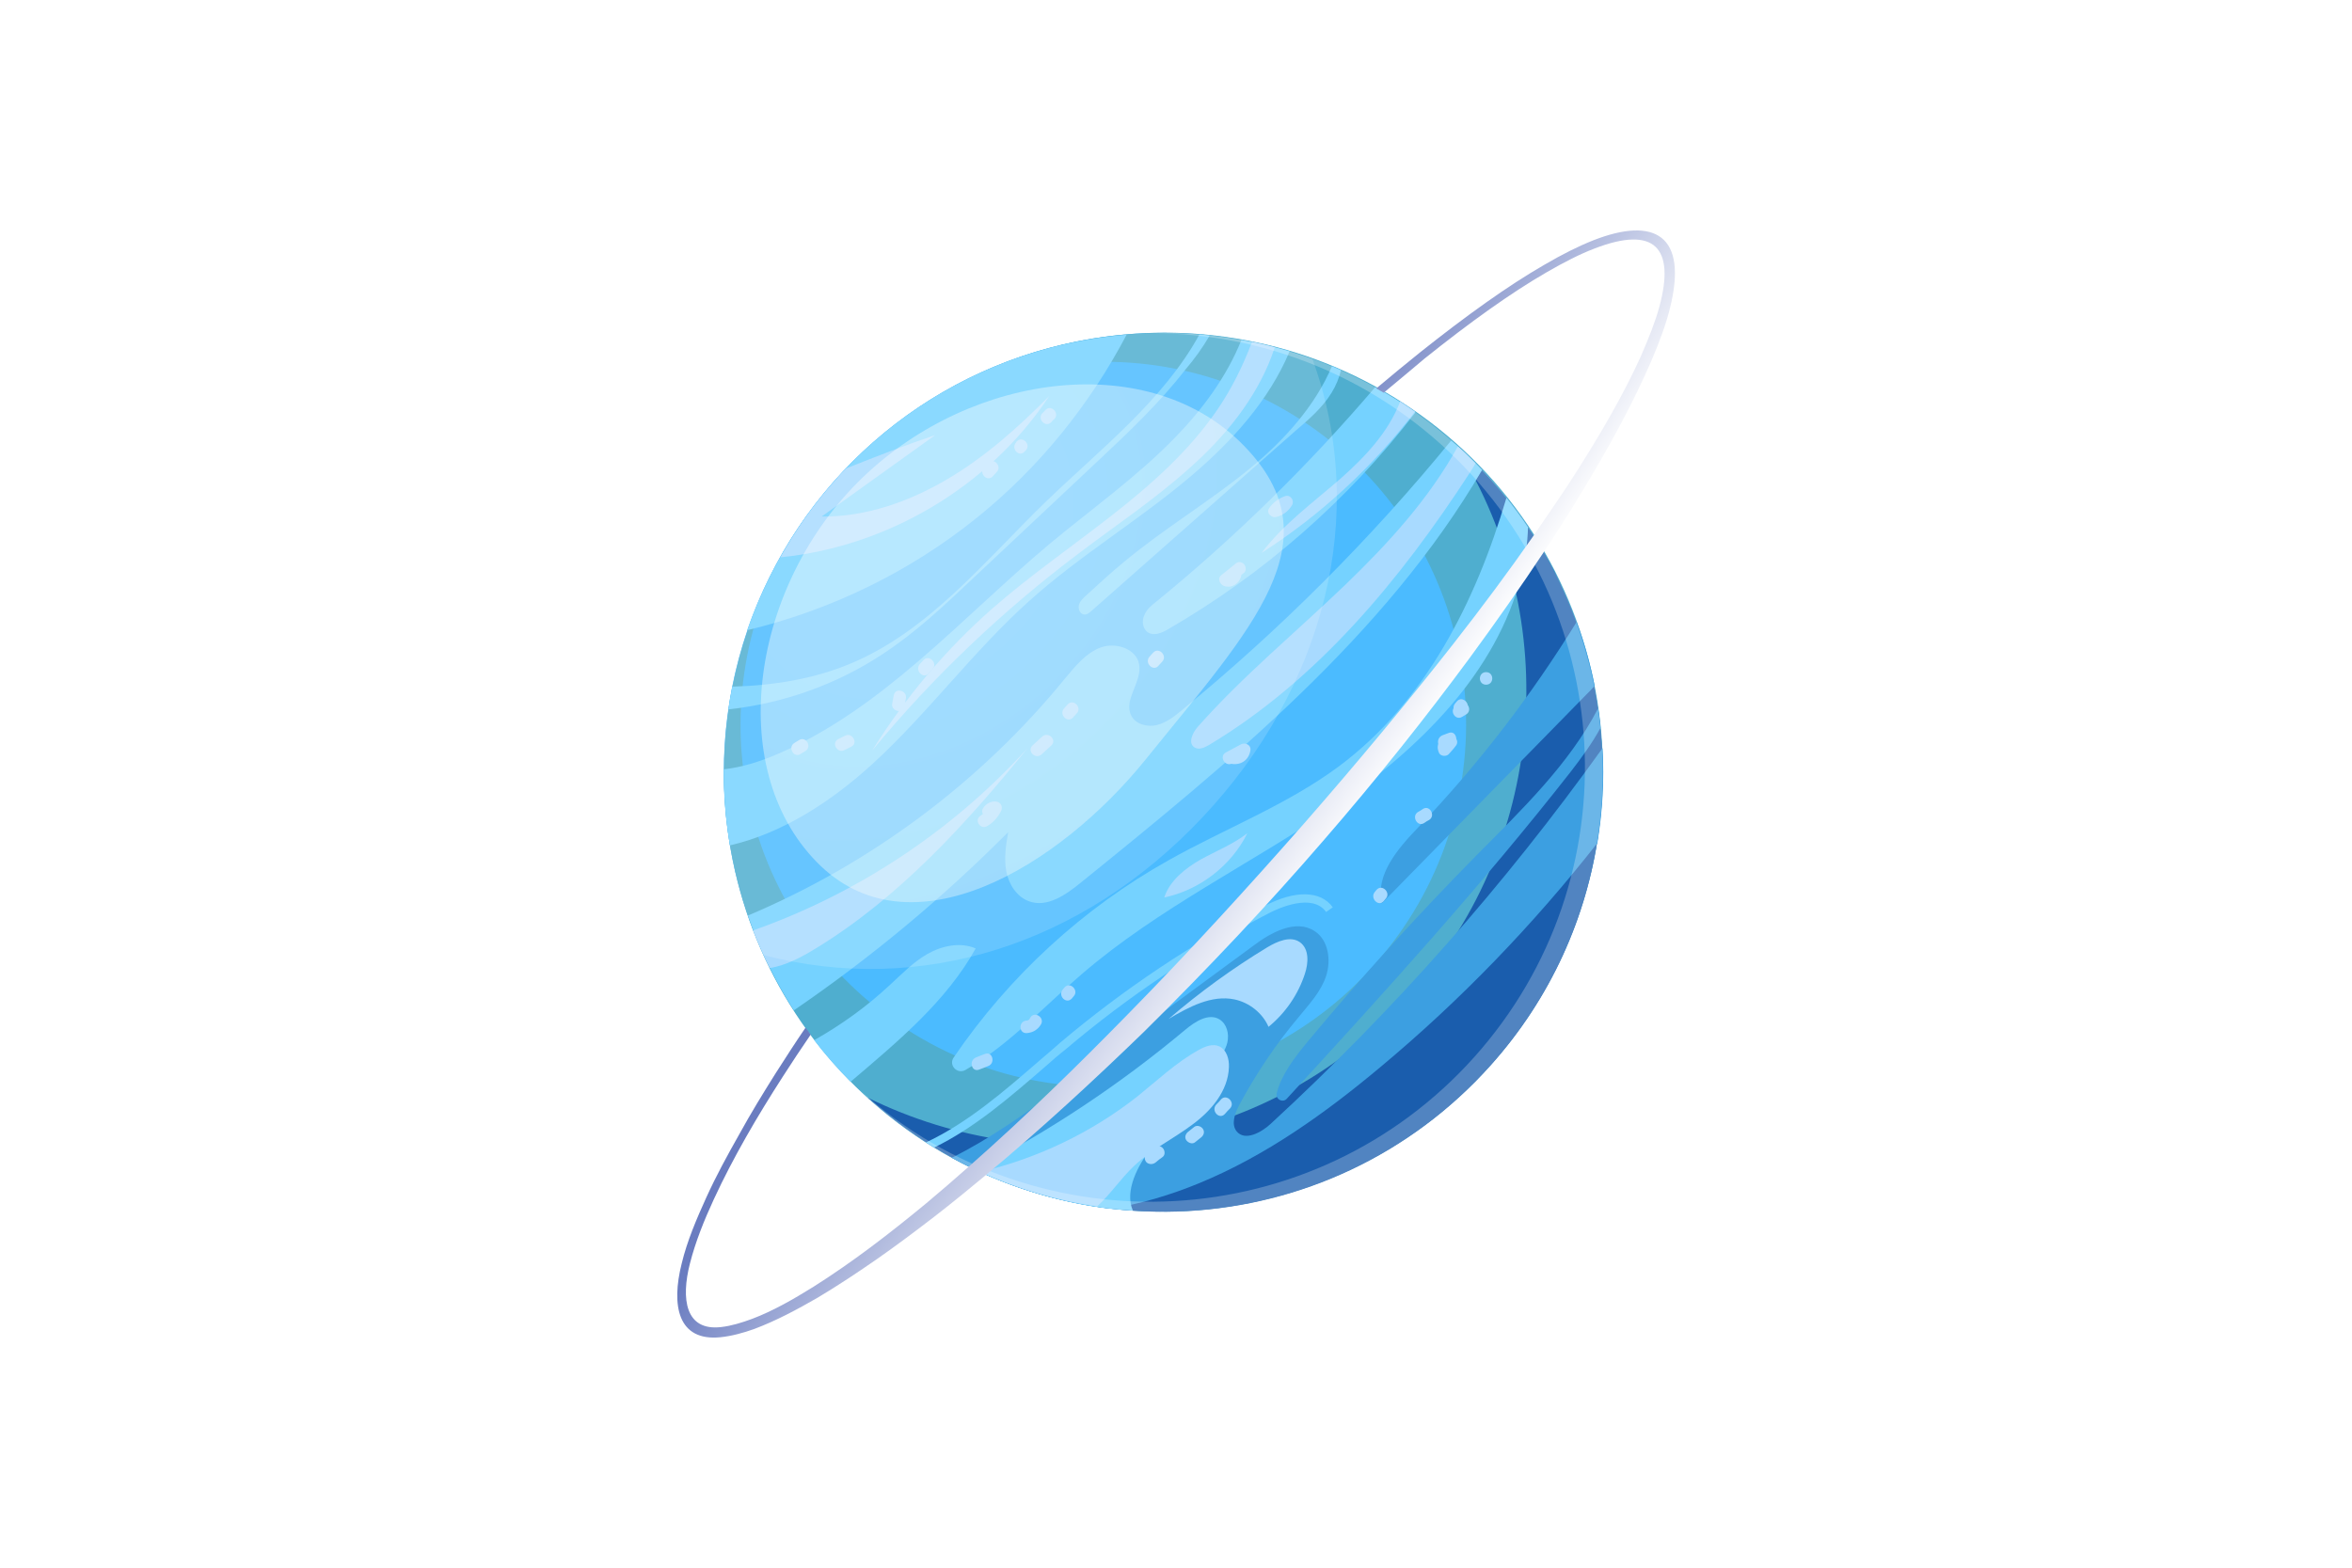<?xml version="1.0" encoding="utf-8"?>
<!-- Generator: Adobe Illustrator 27.8.0, SVG Export Plug-In . SVG Version: 6.00 Build 0)  -->
<svg version="1.1" id="Layer_2_00000083052298652987319840000003641011638878331067_"
	 xmlns="http://www.w3.org/2000/svg" xmlns:xlink="http://www.w3.org/1999/xlink" x="0px" y="0px" viewBox="0 0 600 400"
	 style="enable-background:new 0 0 600 400;" xml:space="preserve">
<style type="text/css">
	.st0{fill:#4BBBFF;}
	.st1{fill:#4FAECF;}
	.st2{fill:#1A5DAD;}
	.st3{fill:#75D2FF;}
	.st4{fill:#3C9FE1;}
	.st5{fill:#A8DAFF;}
	.st6{opacity:0.24;fill:#FFFFFF;enable-background:new    ;}
	.st7{opacity:0.15;fill:#FFFFFF;enable-background:new    ;}
	.st8{filter:url(#Adobe_OpacityMaskFilter);}
	.st9{clip-path:url(#SVGID_00000120536469806352978850000018016022033415895724_);}
	
		.st10{clip-path:url(#SVGID_00000075121854693557040220000015802504324026398601_);fill:url(#SVGID_00000049925053173712050160000014590548253235372720_);}
	.st11{mask:url(#SVGID_1_);fill:url(#SVGID_00000042708971060494627390000010833987772409078914_);}
	.st12{opacity:0.39;fill:url(#SVGID_00000135676291699145392460000002218145550358935485_);enable-background:new    ;}
	.st13{fill:url(#SVGID_00000016794167994553043120000012715451838413553087_);}
</style>
<g>
	
		<ellipse transform="matrix(0.707 -0.707 0.707 0.707 -52.389 267.567)" class="st0" cx="296.8" cy="197" rx="112.1" ry="112.1"/>
	<path class="st1" d="M212.2,123.6c32.5-36.7,88.3-42,127-11.2c39.9,31.8,46.5,90,14.6,130s-90.1,46.6-130.1,14.8
		c-38.7-30.8-46-86.4-17.4-126.2c-35.3,48.3-26.6,116.2,20.5,153.8c48.4,38.5,119,30.5,157.6-18s30.8-119-17.6-157.6
		C319.6,71.7,251.4,78.4,212.2,123.6z"/>
	<path class="st2" d="M221.4,280.1c0.2,0.2,0.4,0.4,0.6,0.5c46.2,41.3,117,37.4,158.3-8.8c30.8-34.4,36.4-82.6,18.1-122
		c-0.3-0.7-0.6-1.3-0.9-1.9c-0.3-0.7-0.7-1.4-1-2.1c-5.9-11.3-13.7-21.7-23.4-30.7c-0.5-0.5-0.7,0-1.2-0.5
		c26.8,42.8,23.2,101.5-13.7,141C322.3,294,266.3,302.2,221.4,280.1z"/>
	<path class="st3" d="M213.2,122.3c-10.3,11.6-17.8,24.7-22.6,38.5c21.3-5.1,41.5-14.9,58.6-28.7c15.8-12.7,28.8-28.8,38.2-46.7
		C259.9,87.6,233.1,100.1,213.2,122.3z"/>
	<path class="st3" d="M316.7,86.7c-3.7,9.3-9.9,17.7-16.9,24.9c-9.8,10.1-21.4,18.3-32.2,27.3c-22.5,18.9-42.5,42.1-69.5,53.6
		c-4.2,1.8-8.9,3.3-13.5,3.8c0,6.5,0.5,13,1.6,19.4c13.5-3.1,26-11.3,36.4-20.8c14.2-13,25.7-28.8,40-41.6
		c12.9-11.6,28-20.6,41.2-31.8c10.4-8.8,20-19.4,25.2-31.9C325.1,88.5,320.9,87.5,316.7,86.7z"/>
	<path class="st3" d="M378.1,119.9c-2.1-2.2-4.3-4.4-6.6-6.4c-0.4-0.4-0.9-0.7-1.3-1.1c-20.5,25.1-43.6,48.2-68.7,68.8
		c-1.9,1.6-4,3.2-6.4,3.8s-5.4-0.2-6.5-2.4c-2.1-4,2.8-8.6,2-13.1c-0.7-4-6-5.7-9.8-4.3s-6.5,4.8-9.1,7.9
		c-21.5,26.4-49.6,47.3-80.9,60.5c2.9,8.4,6.8,16.5,11.7,24.2c19.6-13.4,37.9-28.6,54.7-45.5c-0.6,3.3-1.1,6.7-0.5,10
		s2.7,6.6,5.9,7.7c4.5,1.6,9.2-1.6,13-4.7C313.8,194.4,353.4,162.1,378.1,119.9z"/>
	<path class="st3" d="M361.1,105.2c-3.3-2.4-6.8-4.5-10.3-6.4c-16.9,19.8-35.5,38.1-55.7,54.6c-1.3,1-2.6,2.1-3.2,3.6
		c-0.7,1.5-0.4,3.5,1,4.4c1.5,0.9,3.5,0.1,5-0.8C322.3,146.5,343.9,127.6,361.1,105.2z"/>
	<path class="st4" d="M324.1,286.8c-2.4,2.2-6.5,4.4-8.6,1.9c-1.5-1.8-0.5-4.6,0.6-6.7c4.3-8,9.3-15.5,15.2-22.5
		c2.7-3.3,5.7-6.5,7-10.5s0.6-9.1-2.9-11.4c-4.8-3.2-11.2,0.3-15.8,3.8c-16.4,12.1-32.8,24.1-49.2,36.2c-8.8,6.5-17.9,13-27.6,17.8
		c12.7,7,26.5,11.3,40.4,13c7.8-1.2,15.4-3.5,22.7-6.5c17-7,32.1-17.8,46.2-29.6c20.4-17,39-36.3,55.4-57.2c1.3-8,1.8-16.1,1.3-24.2
		C383.9,225.7,355.5,257.9,324.1,286.8z"/>
	<path class="st3" d="M308.6,85.6c-0.9-0.1-1.7-0.2-2.6-0.3c-9.2,16.8-25.2,29.2-39.1,42.6c-15.6,15.1-29.8,33-49.9,41.4
		c-9.5,4-19.8,5.6-30.2,5.9c-0.4,1.9-0.7,3.9-1,5.8c13.9-1.5,27.5-6.3,39.2-14c8.6-5.6,16.1-12.7,23.5-19.7
		c10.5-9.9,21.1-19.8,31.6-29.7c7.9-7.4,15.7-14.8,22.3-23.3C304.7,91.6,306.8,88.7,308.6,85.6z"/>
	<path class="st3" d="M339.7,100.2c1.1-1.8,1.9-3.7,2.4-5.8c-0.8-0.3-1.5-0.7-2.3-1c-4.3,10.2-12.2,18.9-20.8,26
		c-10.3,8.5-22,15.4-32.3,24c-3.3,2.7-6.4,5.6-9.6,8.5c-0.8,0.7-1.7,1.6-1.9,2.6c-0.2,1.1,0.5,2.4,1.6,2.3c0.6,0,1-0.4,1.5-0.8
		c17.4-15.3,34.7-30.7,52.1-46C333.8,107.1,337.3,104.1,339.7,100.2z"/>
	<path class="st4" d="M407.7,180.7c-7.4,14.3-19.6,26-31.1,37.6c-15.1,15.3-29.5,31.2-43.2,47.7c-3.2,3.9-6.5,8.2-7.7,12.9
		c-0.4,1.6,1.6,2.6,2.6,1.4c24.9-27.1,49.7-54.4,72.4-83.4c2.7-3.5,5.5-7.3,7.6-11.2C408.2,184,407.9,182.4,407.7,180.7z"/>
	<path class="st3" d="M302.3,262.8c-16.5,13.8-34.5,25.8-53.7,35.7c12.9,5.8,26.6,9.7,40.4,10.4c-2.2-5.1,1.3-11.6,4.7-16
		c5.4-7.1,10.8-14.1,16.2-21.2c1.3-1.8,2.7-3.6,3.2-5.7c0.5-2.2-0.1-4.7-2-5.9C308.3,258.4,304.8,260.7,302.3,262.8z"/>
	<path class="st3" d="M248.9,242c-3.9-1.7-8.6-0.7-12.3,1.4c-3.7,2.1-6.7,5.3-9.9,8.2c-5.7,5.3-12.1,9.9-19,13.8
		c2.8,3.7,5.9,7.2,9.3,10.6C229.1,265.7,241.4,255.5,248.9,242z"/>
	<path class="st4" d="M361.8,211.1c-5.2,5.4-11,12.1-9.3,19.4c17.4-17.8,34.8-35.5,52.2-53.3c0.7-0.7,1.4-1.4,2.1-2.2
		c-1.1-5.5-2.6-11-4.6-16.3C390.6,177.5,377.1,195.1,361.8,211.1z"/>
	<path class="st3" d="M341.6,195.5c-13.3,9.9-29.1,15.9-43.5,24c-21.8,12.2-40.7,29.6-54.8,50.3c-1.4,2,0.9,4.4,3,3.2
		c11-6.3,19.9-16.1,29.6-24.4c19.6-16.9,43.3-28.2,64.6-42.8c21.4-14.6,41.3-34,47.6-59.1c1-4,1.6-8.1,1.7-12.2
		c-1.7-2.6-3.6-5.1-5.5-7.5C376.5,153.5,363.6,179.1,341.6,195.5z"/>
	<path class="st3" d="M322.7,231.1c-18.6,9.6-36.2,21.4-52.2,34.9c-1.7,1.5-3.4,3-5.2,4.5c-9.2,8-18.6,16.1-29.1,21
		c0.7,0.4,1.4,0.9,2.1,1.3c10.3-5,19.4-12.9,28.4-20.7c1.7-1.5,3.4-3,5.2-4.4c15.9-13.5,33.3-25.1,51.8-34.7
		c2.5-1.3,11.1-5.2,14.6-0.3l1.7-1.2C336.9,227.2,330.4,227.1,322.7,231.1z"/>
	<path class="st5" d="M331.6,240.4c-2.4-1.7-5.8-0.2-8.3,1.3c-8.9,5.4-17.3,11.5-25.2,18.3c5.2-3.1,11-6.2,16.8-5
		c3.8,0.8,7.2,3.5,8.7,7c4.3-3.5,7.6-8.3,9.3-13.6C333.8,245.7,334,242.1,331.6,240.4z"/>
	<g>
		<path class="st5" d="M343.2,149.2c-12.6,12.1-26.1,23.2-37.7,36.3c-1.3,1.5-2.5,4.1-0.8,5.2c1.1,0.7,2.5,0.1,3.7-0.6
			c27.7-16.6,48.9-42.3,66.5-69.4c0.5-0.8,1.1-1.7,1.5-2.5c-1.4-1.4-2.9-2.9-4.5-4.3C364.6,127.2,354.2,138.6,343.2,149.2z"/>
		<path class="st5" d="M196.4,247c4.2-0.7,8.1-2.8,11.7-5c21.3-13,38.4-31.8,54.1-51.2c-19,21-43.4,37.2-70.1,46.6
			C193.4,240.7,194.8,243.9,196.4,247z"/>
		<path class="st5" d="M313.5,272.3c0.1-2.1-0.6-4.4-2.4-5.3c-1.7-0.8-3.7,0-5.3,0.9c-5.8,3.2-10.6,7.8-15.7,11.9
			c-11.7,9.2-25.5,15.8-40,19.2c9.6,4.4,19.6,7.3,29.8,8.8c3.4-3.1,6-7.1,9.4-10.3c4.4-4.2,10-6.9,14.8-10.5
			C308.9,283.5,313.3,278.4,313.5,272.3z"/>
		<path class="st5" d="M303.5,119.4c8.9-7.9,16.7-17.4,20.9-28.5c0.3-0.8,0.5-1.5,0.8-2.3c-1.9-0.5-3.9-1-5.8-1.4
			c-2.3,6.1-5.2,12-8.9,17.4c-14.5,21.1-38.1,33.8-57.4,50.7c-11.9,10.5-22.2,22.7-30.6,36.2c15.5-18.8,33.3-35.7,52.7-50.3
			C284.7,134,294.6,127.4,303.5,119.4z"/>
		<path class="st5" d="M342,122.1c-7,6.1-14.6,11.6-20.2,19c15-9.6,28.3-21.9,39.2-36.1c-1.3-0.9-2.6-1.8-3.8-2.6
			C354.2,110.3,348.2,116.6,342,122.1z"/>
		<path class="st5" d="M267.7,101c-7.9,8-16.4,15.6-26.1,21.3c-9.7,5.7-20.7,9.6-32,9.5c9.7-6.9,19.3-13.9,29-20.8
			c-7.7,2.6-15.2,5.5-22.7,8.5c-0.9,0.9-1.8,1.8-2.6,2.8c-5.6,6.2-10.3,12.9-14.2,19.9C226.4,139.5,252.5,124.1,267.7,101z"/>
	</g>
	<path class="st5" d="M318.2,212.6c-4.1,8.3-12.2,14.5-21.2,16.4c1.4-4.3,5.3-7.4,9.3-9.7C310.3,217.1,314.6,215.4,318.2,212.6z"/>
	<path class="st5" d="M314.2,194.9c2.5,0.4,4.5-1.1,4.8-3.6c0.1-1.3-1.4-1.9-2.4-1.4c-1.3,0.7-2.6,1.4-3.9,2.1
		c-1.8,1-0.2,3.7,1.6,2.8c1.3-0.7,2.6-1.4,3.9-2.1c-0.8-0.5-1.6-0.9-2.4-1.4c0,0.3-0.5,0.6-0.7,0.5
		C313,191.5,312.2,194.6,314.2,194.9z"/>
	<path class="st5" d="M315.1,143.9c-1.2,1-2.4,1.9-3.6,2.9c-1,0.8-0.3,2.3,0.7,2.7c1.9,0.7,3.9-0.5,4.4-2.4c0.6-2-2.5-2.8-3.1-0.8
		c-0.1,0.4-0.3,0.2-0.5,0.1c0.2,0.9,0.5,1.8,0.7,2.7c1.2-1,2.4-1.9,3.6-2.9c0.7-0.5,0.6-1.7,0-2.3
		C316.6,143.2,315.7,143.3,315.1,143.9z"/>
	<path class="st5" d="M325.6,131.9c1.7-0.4,3.1-1.5,4-3c0.7-1.2-0.4-2.8-1.8-2.3c-1.7,0.6-3,1.6-4,3c-1.2,1.7,1.6,3.3,2.8,1.6
		c0.5-0.7,1.3-1.3,2.1-1.6c-0.6-0.8-1.2-1.6-1.8-2.3c-0.5,0.8-1.2,1.3-2.1,1.6C322.8,129.4,323.6,132.4,325.6,131.9z"/>
	<path class="st5" d="M251.8,210.8c1.6-0.9,2.8-2.3,3.6-3.9c0.5-1.1-0.1-2.3-1.4-2.4c-1.3-0.1-2.5,0.6-3.2,1.7
		c-1.1,1.7,1.6,3.3,2.8,1.6c0.1-0.2,0.1-0.1,0.4-0.1c-0.5-0.8-0.9-1.6-1.4-2.4c-0.5,1.2-1.3,2.1-2.4,2.8
		C248.4,209.1,250,211.8,251.8,210.8z"/>
	<path class="st5" d="M265.7,192.5c0.8-0.8,1.7-1.5,2.5-2.3c1.5-1.4-0.7-3.6-2.3-2.3c-0.8,0.8-1.7,1.5-2.5,2.3
		C261.9,191.6,264.1,193.9,265.7,192.5z"/>
	<path class="st5" d="M273.7,183.1c0.3-0.4,0.7-0.7,1-1.1c1.4-1.5-0.9-3.8-2.3-2.3c-0.3,0.4-0.7,0.7-1,1.1
		C270.1,182.3,272.3,184.6,273.7,183.1z"/>
	<path class="st5" d="M249.8,272.9c0.8-0.3,1.6-0.6,2.3-0.9c1.9-0.7,1.1-3.8-0.8-3.1c-0.8,0.3-1.6,0.6-2.3,0.9
		C247,270.6,247.9,273.7,249.8,272.9z"/>
	<path class="st5" d="M261.9,263.6c1.6-0.1,2.9-0.9,3.7-2.3c0.9-1.8-1.8-3.4-2.8-1.6c-0.2,0.4-0.4,0.7-0.9,0.7
		C259.8,260.5,259.8,263.7,261.9,263.6z"/>
	<path class="st5" d="M273.4,254.8c0.2-0.2,0.3-0.4,0.5-0.6c1.4-1.5-0.9-3.8-2.3-2.3c-0.2,0.2-0.3,0.4-0.5,0.6
		C269.8,254.1,272,256.3,273.4,254.8z"/>
	<path class="st5" d="M353,229.9c0.2-0.2,0.3-0.4,0.5-0.6c1.4-1.5-0.9-3.8-2.3-2.3c-0.2,0.2-0.3,0.4-0.5,0.6
		C349.4,229.2,351.7,231.5,353,229.9z"/>
	<path class="st5" d="M363.3,210c0.4-0.3,0.9-0.6,1.3-0.8c1.7-1.1,0.1-3.9-1.6-2.8c-0.4,0.3-0.9,0.6-1.3,0.8
		C360,208.3,361.6,211.1,363.3,210z"/>
	<path class="st5" d="M368.8,190.7c0.5-0.2,1-0.4,1.6-0.6c1.9-0.7,1.1-3.8-0.8-3.1c-0.5,0.2-1,0.4-1.6,0.6
		C366,188.4,366.8,191.5,368.8,190.7z"/>
	<path class="st5" d="M368.1,188.3c-1.3,0.9-1.7,2.3-1,3.8c0.4,0.9,1.9,1,2.5,0.3s1.2-1.3,1.7-2c1.4-1.5-0.9-3.8-2.3-2.3
		c-0.6,0.7-1.2,1.3-1.7,2c0.8,0.1,1.7,0.2,2.5,0.3c0,0.2-0.1,0.4-0.1,0.6C371.4,189.8,369.8,187.1,368.1,188.3z"/>
	<path class="st5" d="M373,182.9c0.3-0.2,0.7-0.4,1-0.6c1.8-1.1,0.2-3.8-1.6-2.8c-0.3,0.2-0.7,0.4-1,0.6
		C369.6,181.2,371.2,184,373,182.9z"/>
	<path class="st5" d="M373.5,181.8c0.2-0.2,0.3-0.4,0.5-0.6c1.4-1.5-0.9-3.8-2.3-2.3c-0.2,0.2-0.3,0.4-0.5,0.6
		C369.9,181,372.1,183.3,373.5,181.8z"/>
	<path class="st5" d="M379.1,174.7c2.1,0,2.1-3.2,0-3.2S377,174.7,379.1,174.7z"/>
	<path class="st5" d="M294.8,296.6c0.6-0.5,1.2-1,1.8-1.4c0.7-0.5,0.6-1.7,0-2.3c-0.7-0.7-1.6-0.5-2.3,0c-0.6,0.5-1.2,1-1.8,1.4
		c-0.7,0.5-0.6,1.7,0,2.3C293.2,297.2,294.2,297.1,294.8,296.6z"/>
	<path class="st5" d="M304.8,291.5c0.5-0.4,1-0.8,1.5-1.2c0.7-0.5,1.1-1.4,0.6-2.2c-0.4-0.7-1.5-1.1-2.2-0.6c-0.5,0.4-1,0.8-1.5,1.2
		c-0.7,0.5-1.1,1.4-0.6,2.2C303.1,291.6,304.1,292,304.8,291.5z"/>
	<path class="st5" d="M312.5,284.2c0.4-0.5,0.8-0.9,1.3-1.4c1.4-1.5-0.9-3.8-2.3-2.3c-0.4,0.5-0.8,0.9-1.3,1.4
		C308.9,283.5,311.1,285.8,312.5,284.2z"/>
	<path class="st5" d="M230.7,180.3c0.1-0.7,0.3-1.4,0.4-2.1c0.4-2-2.7-2.9-3.1-0.8c-0.1,0.7-0.3,1.4-0.4,2.1
		C227.2,181.4,230.3,182.3,230.7,180.3z"/>
	<path class="st5" d="M215.4,191.4c0.6-0.3,1.2-0.6,1.8-0.9c1.8-0.9,0.2-3.7-1.6-2.8c-0.6,0.3-1.2,0.6-1.8,0.9
		C212,189.6,213.6,192.3,215.4,191.4z"/>
	<path class="st5" d="M236.9,171.8c0.3-0.4,0.7-0.7,1-1.1c1.4-1.5-0.9-3.8-2.3-2.3c-0.3,0.4-0.7,0.7-1,1.1
		C233.3,171.1,235.6,173.4,236.9,171.8z"/>
	<path class="st5" d="M204.2,192.4c0.4-0.3,0.9-0.5,1.3-0.8c1.7-1.1,0.1-3.8-1.6-2.8c-0.4,0.3-0.9,0.5-1.3,0.8
		C200.9,190.7,202.5,193.5,204.2,192.4z"/>
	<path class="st5" d="M253.3,121.5c0.3-0.4,0.7-0.7,1-1.1c1.4-1.5-0.9-3.8-2.3-2.3c-0.3,0.4-0.7,0.7-1,1.1
		C249.6,120.8,251.9,123.1,253.3,121.5z"/>
	<path class="st5" d="M261.4,115.2c0.1-0.1,0.2-0.2,0.3-0.3c1.4-1.5-0.9-3.8-2.3-2.3c-0.1,0.1-0.2,0.2-0.2,0.3
		C257.8,114.5,260,116.8,261.4,115.2z"/>
	<path class="st5" d="M268.2,107.7c0.2-0.3,0.5-0.6,0.8-0.8c1.4-1.5-0.9-3.8-2.3-2.3c-0.3,0.3-0.5,0.6-0.8,0.8
		C264.5,107,266.8,109.2,268.2,107.7z"/>
	<path class="st5" d="M295.5,169.9c0.3-0.4,0.7-0.7,1-1.1c1.4-1.5-0.9-3.8-2.3-2.3c-0.3,0.4-0.7,0.7-1,1.1
		C291.9,169.2,294.2,171.4,295.5,169.9z"/>
	<path class="st6" d="M380.3,271.8c41.3-46.2,37.3-117-8.8-158.3c-21.9-19.6-49.4-29-76.6-28.5c25.8,0.3,51.7,9.6,72.5,28.2
		c45.6,40.8,49.5,110.9,8.7,156.5s-110.9,49.5-156.5,8.7c0.8,0.8,1.6,1.5,2.4,2.3C268.2,321.9,339,318,380.3,271.8z"/>
	<path class="st7" d="M306.7,208.6c31.2-33.1,42.6-77.3,28.1-117c-41.7-15-90.2-4.4-121.6,30.7c-30.6,34.3-36.4,82.1-18.4,121.4
		C235,254.2,276.2,241,306.7,208.6z"/>
	<g>
		<g>
			<defs>
				<filter id="Adobe_OpacityMaskFilter" filterUnits="userSpaceOnUse" x="194" y="98" width="133.4" height="132.1">
					<feColorMatrix  type="matrix" values="1 0 0 0 0  0 1 0 0 0  0 0 1 0 0  0 0 0 1 0"/>
				</filter>
			</defs>
			<mask maskUnits="userSpaceOnUse" x="194" y="98" width="133.4" height="132.1" id="SVGID_1_">
				<g class="st8">
					<g>
						<defs>
							<polygon id="SVGID_00000031895377650154099780000007587249206742886802_" points="0.9,0.9 1.9,0.9 0.9,1.9 							"/>
						</defs>
						<defs>
							<polygon id="SVGID_00000139255453602611798620000013338870085211990712_" points="-1.1,-1.1 -2.1,-1.1 -1.1,-2.1 							"/>
						</defs>
						<clipPath id="SVGID_00000021838505293778215420000000323370922048386487_">
							<use xlink:href="#SVGID_00000031895377650154099780000007587249206742886802_"  style="overflow:visible;"/>
						</clipPath>
						
							<clipPath id="SVGID_00000132074111184144413550000000722684852539237537_" style="clip-path:url(#SVGID_00000021838505293778215420000000323370922048386487_);">
							<use xlink:href="#SVGID_00000139255453602611798620000013338870085211990712_"  style="overflow:visible;"/>
						</clipPath>
						
							<radialGradient id="SVGID_00000078019286875220449050000000980951330852906386_" cx="-70.612" cy="666.849" r="121.611" gradientTransform="matrix(2.820000e-02 -0.885 -0.912 0.162 841.568 -34.002)" gradientUnits="userSpaceOnUse">
							<stop  offset="0.225" style="stop-color:#F4F4F4"/>
							<stop  offset="1" style="stop-color:#000000"/>
						</radialGradient>
						
							<path style="clip-path:url(#SVGID_00000132074111184144413550000000722684852539237537_);fill:url(#SVGID_00000078019286875220449050000000980951330852906386_);" d="
							M220.1,121.8c28.3-27.2,73.5-32.5,97.2-8.1c23.7,24.3,2.2,46.3-24.9,79.9c-22.2,27.6-60.4,50.7-84.1,26.3
							C184.6,195.6,191.8,149,220.1,121.8z"/>
					</g>
				</g>
			</mask>
			
				<radialGradient id="SVGID_00000112625539829226801630000009339058927280992180_" cx="-70.612" cy="666.849" r="121.611" gradientTransform="matrix(2.820000e-02 -0.885 -0.912 0.162 841.568 -34.002)" gradientUnits="userSpaceOnUse">
				<stop  offset="0.225" style="stop-color:#F4F4F4"/>
				<stop  offset="1" style="stop-color:#000000"/>
			</radialGradient>
			<path style="mask:url(#SVGID_1_);fill:url(#SVGID_00000112625539829226801630000009339058927280992180_);" d="M220.1,121.8
				c28.3-27.2,73.5-32.5,97.2-8.1c23.7,24.3,2.2,46.3-24.9,79.9c-22.2,27.6-60.4,50.7-84.1,26.3C184.6,195.6,191.8,149,220.1,121.8z
				"/>
		</g>
	</g>
	
		<radialGradient id="SVGID_00000069358818158983847510000006407988246015364743_" cx="-70.612" cy="666.849" r="121.611" gradientTransform="matrix(2.820000e-02 -0.885 -0.912 0.162 841.568 -34.002)" gradientUnits="userSpaceOnUse">
		<stop  offset="0.225" style="stop-color:#FFFFFF"/>
		<stop  offset="1" style="stop-color:#F3F9F7"/>
	</radialGradient>
	<path style="opacity:0.39;fill:url(#SVGID_00000069358818158983847510000006407988246015364743_);enable-background:new    ;" d="
		M220.1,121.8c28.3-27.2,73.5-32.5,97.2-8.1c23.7,24.3,2.2,46.3-24.9,79.9c-22.2,27.6-60.4,50.7-84.1,26.3
		C184.6,195.6,191.8,149,220.1,121.8z"/>
	
		<linearGradient id="SVGID_00000175294459156106493720000013559917005009598857_" gradientUnits="userSpaceOnUse" x1="276.65" y1="216.42" x2="335.99" y2="174.239" gradientTransform="matrix(1 0 0 -1 0 399.89)">
		<stop  offset="0" style="stop-color:#6A7CC0"/>
		<stop  offset="1" style="stop-color:#FFFFFF"/>
	</linearGradient>
	<path style="fill:url(#SVGID_00000175294459156106493720000013559917005009598857_);" d="M406.5,61.3c-3.8,1.5-8,3.6-12.6,6.3
		c-9.2,5.3-19.8,12.9-31.5,22.2c-3.6,2.9-7.4,6-11.3,9.3c0.6,0.4,1.3,0.7,1.9,1.1c3.6-3,7.1-5.9,10.4-8.7
		c11.6-9.3,22.1-16.8,31.1-22c4.5-2.6,8.6-4.7,12.3-6.1c15.3-5.9,20.6-0.2,16.5,14.9c-1,3.7-2.7,8-4.8,12.8
		c-4.3,9.5-10.7,20.7-18.8,33.1c-2.7,4-5.5,8.2-8.5,12.5c-6.2,8.9-13.1,18.2-20.7,27.9c-11.3,14.4-24,29.7-37.9,45.6
		c-13.9,15.8-28.8,32.2-44.9,48.6c-12.8,13.1-26.3,26.3-40.6,38.9c-3.6,3.2-7.2,6.3-10.9,9.4c-9.2,7.6-18.8,15-28.8,21.3
		c-5,3.1-10.2,6.1-15.5,8.1c-2.7,1-5.3,1.8-7.9,2.1c-9.2,1.1-10.3-7.2-8-16.2c1.4-5.5,3.6-11,6.1-16.4c5-10.8,11.1-21.2,17.6-31.3
		c2.3-3.6,4.7-7.2,7.1-10.7c-0.4-0.6-0.8-1.2-1.3-1.8c-2.6,3.8-5.1,7.7-7.6,11.6c-3.2,5.1-6.4,10.3-9.3,15.6
		c-3,5.3-5.9,10.6-8.4,16.1s-4.9,11.1-6.3,16.9c-2.7,10.7-1,19.9,9.9,18.8c2.9-0.3,5.8-1.1,8.6-2.1c5.6-2.1,11-5,16.2-8
		c5.2-3.1,10.3-6.5,15.2-9.9c5-3.5,9.8-7.1,14.6-10.8c4.4-3.4,8.8-7,13-10.5c14.2-11.8,27.6-24.2,40.4-36.6
		c16.5-16.3,31.8-32.6,45.7-48.7c13.9-16,26.4-31.8,37.4-46.7c6.9-9.4,13.2-18.4,18.9-27c3.4-5.1,6.5-10,9.4-14.8
		c7.8-12.8,13.9-24.3,18.1-34.1c2.1-4.9,3.7-9.3,4.7-13.3C430.7,60,422.1,55.2,406.5,61.3z"/>
</g>
</svg>

